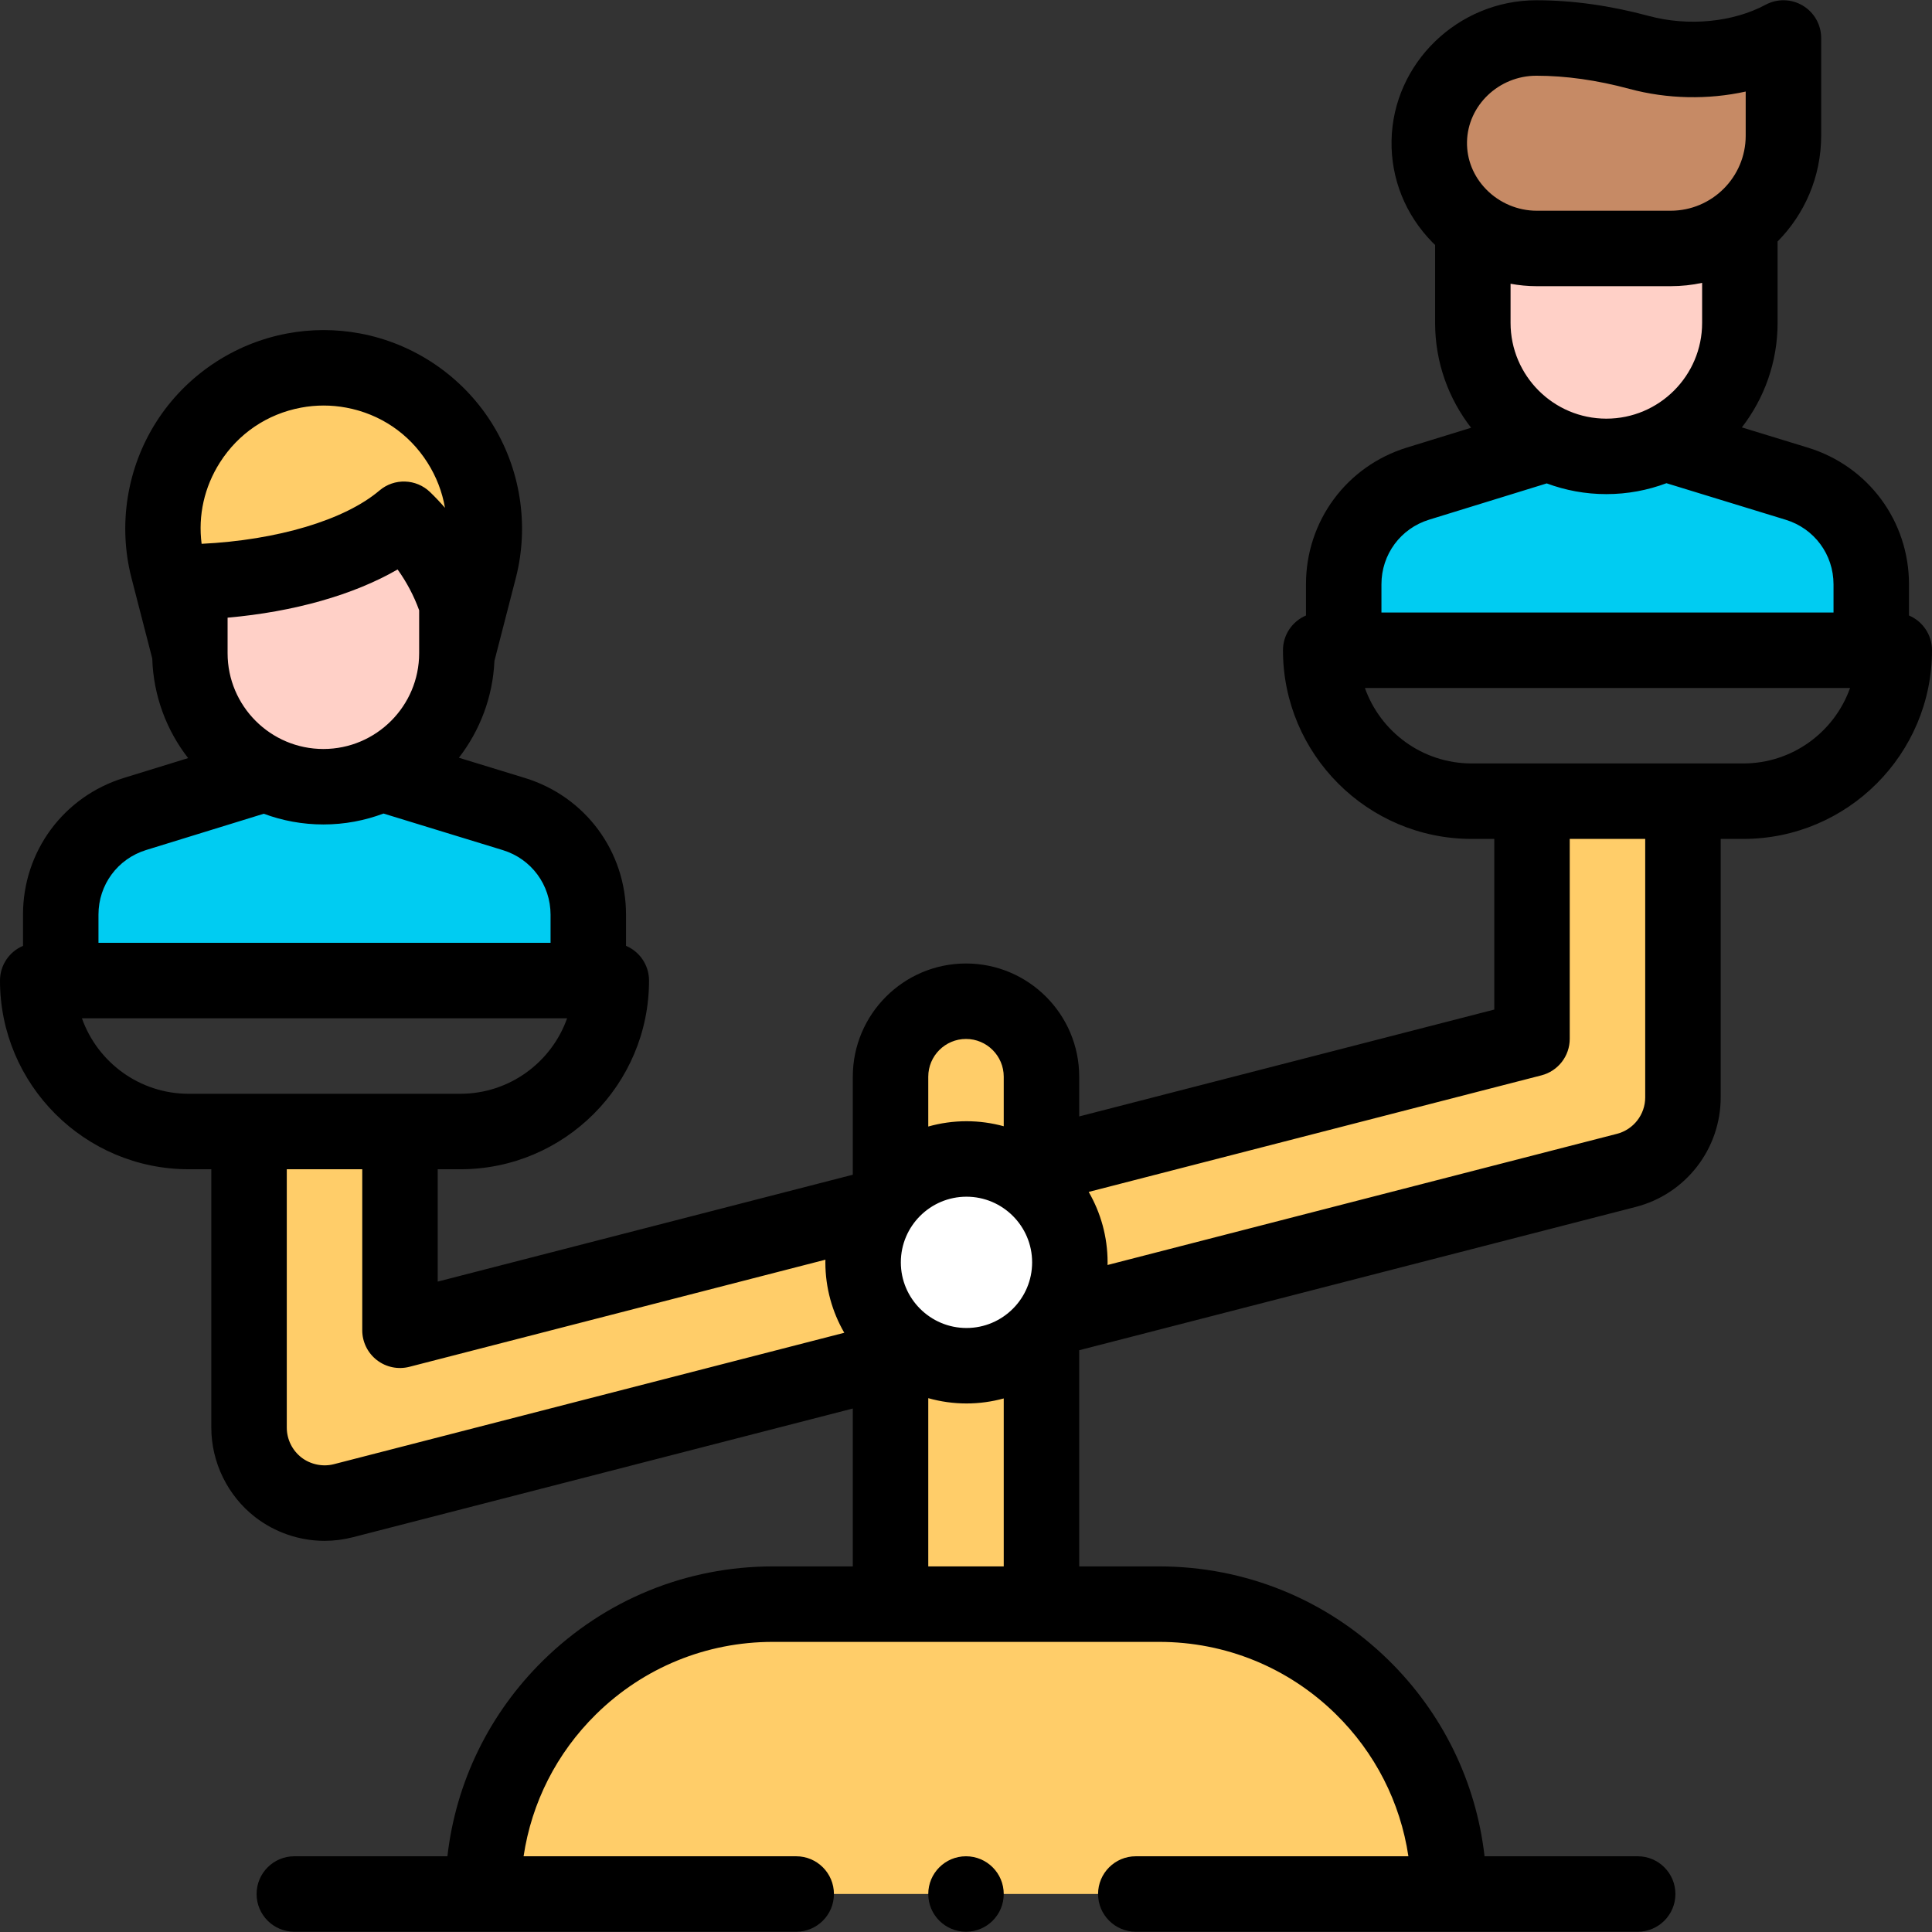 <svg id="Capa_1" enable-background="new 0 0 512 512" height="512" viewBox="0 0 512 512" width="512" xmlns="http://www.w3.org/2000/svg"><rect x="0" y="0" width="512" height="512" fill="#333333" stroke="none"/><g><g><path d="m86.001 398.339c-4.391 0-8.71-1.446-12.254-4.192-4.887-3.789-7.747-9.625-7.747-15.808v-78.476h40v52.674l300-77.243v-62.973h40v78.476c0 9.125-6.176 17.093-15.013 19.368l-340 87.542c-1.646.423-3.321.632-4.986.632z" fill="#ffcd69"/></g><path d="m276 435.334h-40v-150c0-11.046 8.954-20 20-20 11.046 0 20 8.954 20 20z" fill="#ffcd69"/><g><path d="m411.205 117.241-35.425 10.924c-11.701 3.608-19.683 14.422-19.683 26.667v17.489h139.806v-17.453c0-12.261-8.003-23.086-19.726-26.68l-35.703-10.946h-29.269z" fill="#00ccf2"/><g><g><g><g><g id="XMLID_1117_"><path id="XMLID_1119_" d="m461.081 58.267v27.383c0 19.5-15.808 35.308-35.309 35.308-19.501 0-35.309-15.808-35.309-35.308v-27.383z" fill="#ffd0c7"/></g></g></g></g></g></g><g><path d="m71.205 204.784-35.425 10.924c-11.701 3.608-19.683 14.422-19.683 26.667v17.489h139.806v-17.454c0-12.261-8.003-23.086-19.726-26.68l-35.703-10.946z" fill="#00ccf2"/><g><path d="m107.037 137.61c-11.148 9.471-32.241 16.034-56.721 16.626v18.872l-5.781-22.415c-6.154-23.862 9.168-47.95 33.389-52.491 5.187-.972 10.509-.972 15.696 0 24.221 4.541 39.543 28.629 33.389 52.491l-5.781 22.415-.147-13.047c-2.798-8.618-7.677-16.3-14.044-22.451z" fill="#ffcd69"/><g><g><g><g id="XMLID_1136_"><path id="XMLID_1137_" d="m121.081 145.81v27.383c0 19.5-15.808 35.308-35.309 35.308-19.501 0-35.309-15.808-35.309-35.308v-27.383z" fill="#ffd0c7"/></g></g></g></g></g></g><circle cx="256.127" cy="334.535" fill="#fff" r="27.397"/><path d="m384 501.93h-256c0-42.425 34.392-76.817 76.817-76.817h102.366c42.425 0 76.817 34.392 76.817 76.817z" fill="#ffcd69"/><path d="m472.627 10.068c-11.249 6.043-25.928 7.147-38.249 3.823-8.892-2.399-18.018-3.823-27.228-3.823-15.22 0-28.087 12.193-28.377 27.344-.299 15.634 12.796 28.431 28.433 28.431h35.537c16.505 0 29.884-13.38 29.884-29.884z" fill="#c68a65"/><g><path d="m505.903 163.112v-8.244c0-16.763-10.768-31.327-26.795-36.241l-17.496-5.364c5.929-7.669 9.469-17.274 9.469-27.696v-21.574c7.133-7.21 11.547-17.115 11.547-28.034v-25.89c0-3.518-1.849-6.777-4.868-8.583-3.02-1.806-6.765-1.892-9.865-.227-8.65 4.646-20.495 5.785-30.912 2.978-10.248-2.766-20.286-4.168-29.833-4.168-20.768 0-37.983 16.666-38.375 37.152-.193 10.097 3.654 19.687 10.833 27.004.23.235.472.457.708.686v20.656c0 10.465 3.57 20.107 9.544 27.792l-17.027 5.251c-15.992 4.932-26.736 19.488-26.736 36.223v8.279c-3.583 1.521-6.097 5.071-6.097 9.209 0 27.57 22.43 50 50 50h6v45.222l-110 28.322v-10.531c0-16.542-13.458-30-30-30s-30 13.458-30 30v25.979l-110 28.323v-29.771h6c27.57 0 50-22.43 50-50 0-4.138-2.513-7.688-6.097-9.209v-8.245c0-16.763-10.769-31.327-26.795-36.24l-17.496-5.364c5.539-7.166 8.988-16.022 9.417-25.655l5.663-21.959c3.622-14.044 1.235-29.118-6.55-41.355-7.784-12.237-20.424-20.789-34.679-23.462-6.431-1.205-12.952-1.205-19.382 0-14.255 2.673-26.896 11.225-34.68 23.462-7.785 12.238-10.172 27.312-6.55 41.355l5.5 21.325c.304 9.921 3.804 19.047 9.509 26.386l-17.026 5.25c-15.992 4.931-26.737 19.487-26.737 36.223v8.28c-3.584 1.519-6.097 5.069-6.097 9.206 0 27.57 22.43 50 50 50h6v68.475c0 9.207 4.344 18.071 11.622 23.712 5.233 4.055 11.76 6.288 18.379 6.288 2.521 0 5.037-.319 7.479-.947l132.52-34.12v41.843h-21.183c-22.937 0-44.568 8.861-60.909 24.952-14.273 14.054-23.096 32.223-25.339 51.864h-40.569c-5.523 0-10 4.478-10 10s4.477 10 10 10h133c5.523 0 10-4.478 10-10s-4.477-10-10-10h-72.244c2.126-14.229 8.759-27.349 19.184-37.613 12.577-12.383 29.225-19.203 46.877-19.203h102.366c17.585 0 34.187 6.774 46.748 19.076 10.492 10.276 17.173 23.449 19.31 37.74h-72.241c-5.523 0-10 4.478-10 10s4.477 10 10 10h133c5.523 0 10-4.478 10-10s-4.477-10-10-10h-40.577c-2.254-19.724-11.136-37.964-25.498-52.029-16.321-15.984-37.894-24.787-60.742-24.787h-21.183v-57.292l147.48-37.973c13.259-3.414 22.52-15.361 22.52-29.053v-68.476h6c27.57 0 50-22.43 50-50 0-4.137-2.513-7.687-6.097-9.208zm-447.627-40.542c4.895-7.694 12.527-12.858 21.491-14.538 1.992-.374 3.998-.561 6.004-.561s4.013.187 6.005.561c8.963 1.68 16.595 6.844 21.49 14.538 2.375 3.734 3.938 7.801 4.656 12.007-1.25-1.442-2.563-2.83-3.938-4.158-3.699-3.574-9.504-3.759-13.422-.429-9.226 7.838-27.076 13.15-47.131 14.128-.967-7.513.702-15.035 4.845-21.548zm52.804 39.161v11.378c0 13.995-11.386 25.382-25.382 25.382s-25.382-11.387-25.382-25.382v-9.419c17.592-1.545 33.459-6.06 45.052-12.776 2.389 3.328 4.317 6.975 5.712 10.817zm-84.983 80.643c0-7.905 5.075-14.781 12.63-17.11l31.175-9.614c4.922 1.834 10.243 2.841 15.796 2.841 5.604 0 10.971-1.028 15.931-2.894l31.617 9.693c7.571 2.321 12.658 9.201 12.658 17.119v7.454h-119.807zm23.903 47.489c-13.038 0-24.159-8.359-28.287-20h128.573c-4.127 11.641-15.249 20-28.287 20zm38.493 98.159c-2.955.762-6.212.085-8.62-1.779-2.425-1.88-3.873-4.835-3.873-7.904v-68.475h20v42.673c0 3.092 1.43 6.01 3.874 7.903 2.443 1.895 5.624 2.551 8.62 1.781l110.254-28.388c-.004.234-.018.466-.018.701 0 6.795 1.831 13.167 5.012 18.665zm157.507-102.689c0-5.514 4.486-10 10-10s10 4.486 10 10v13.137c-3.147-.863-6.456-1.333-9.873-1.333-3.51 0-6.904.497-10.127 1.405zm20 129.78h-20v-44.586c3.223.908 6.617 1.405 10.127 1.405 3.417 0 6.726-.47 9.873-1.333zm-9.873-63.181c-9.593 0-17.397-7.805-17.397-17.397s7.805-17.396 17.397-17.396 17.397 7.804 17.397 17.396-7.804 17.397-17.397 17.397zm132.644-314.328c.185-9.669 8.43-17.535 18.379-17.535 7.789 0 16.073 1.17 24.623 3.477 10.091 2.725 20.896 2.908 30.854.716v11.698c0 10.964-8.92 19.884-19.885 19.884h-35.537c-4.959 0-9.814-2.05-13.321-5.625-3.386-3.453-5.202-7.934-5.113-12.615zm62.309 37.356v10.607c0 13.995-11.386 25.381-25.382 25.381s-25.382-11.386-25.382-25.381v-10.368c2.266.417 4.571.644 6.891.644h35.537c2.858 0 5.646-.309 8.336-.883zm-84.983 79.872c0-7.905 5.076-14.781 12.63-17.111l31.175-9.614c4.922 1.833 10.243 2.84 15.796 2.84 5.604 0 10.97-1.028 15.93-2.893l31.617 9.693c7.571 2.321 12.658 9.202 12.658 17.12v7.453h-119.806zm69.903 135.964c0 4.563-3.087 8.546-7.507 9.684l-134.987 34.756c.004-.234.018-.466.018-.701 0-6.795-1.831-13.167-5.012-18.664l119.981-30.893c4.418-1.138 7.506-5.122 7.506-9.685v-52.973h20v68.476zm26-88.475h-72c-13.038 0-24.159-8.359-28.287-20h128.573c-4.127 11.64-15.248 20-28.286 20z"/><circle cx="256" cy="501.932" r="10"/></g></g></svg>